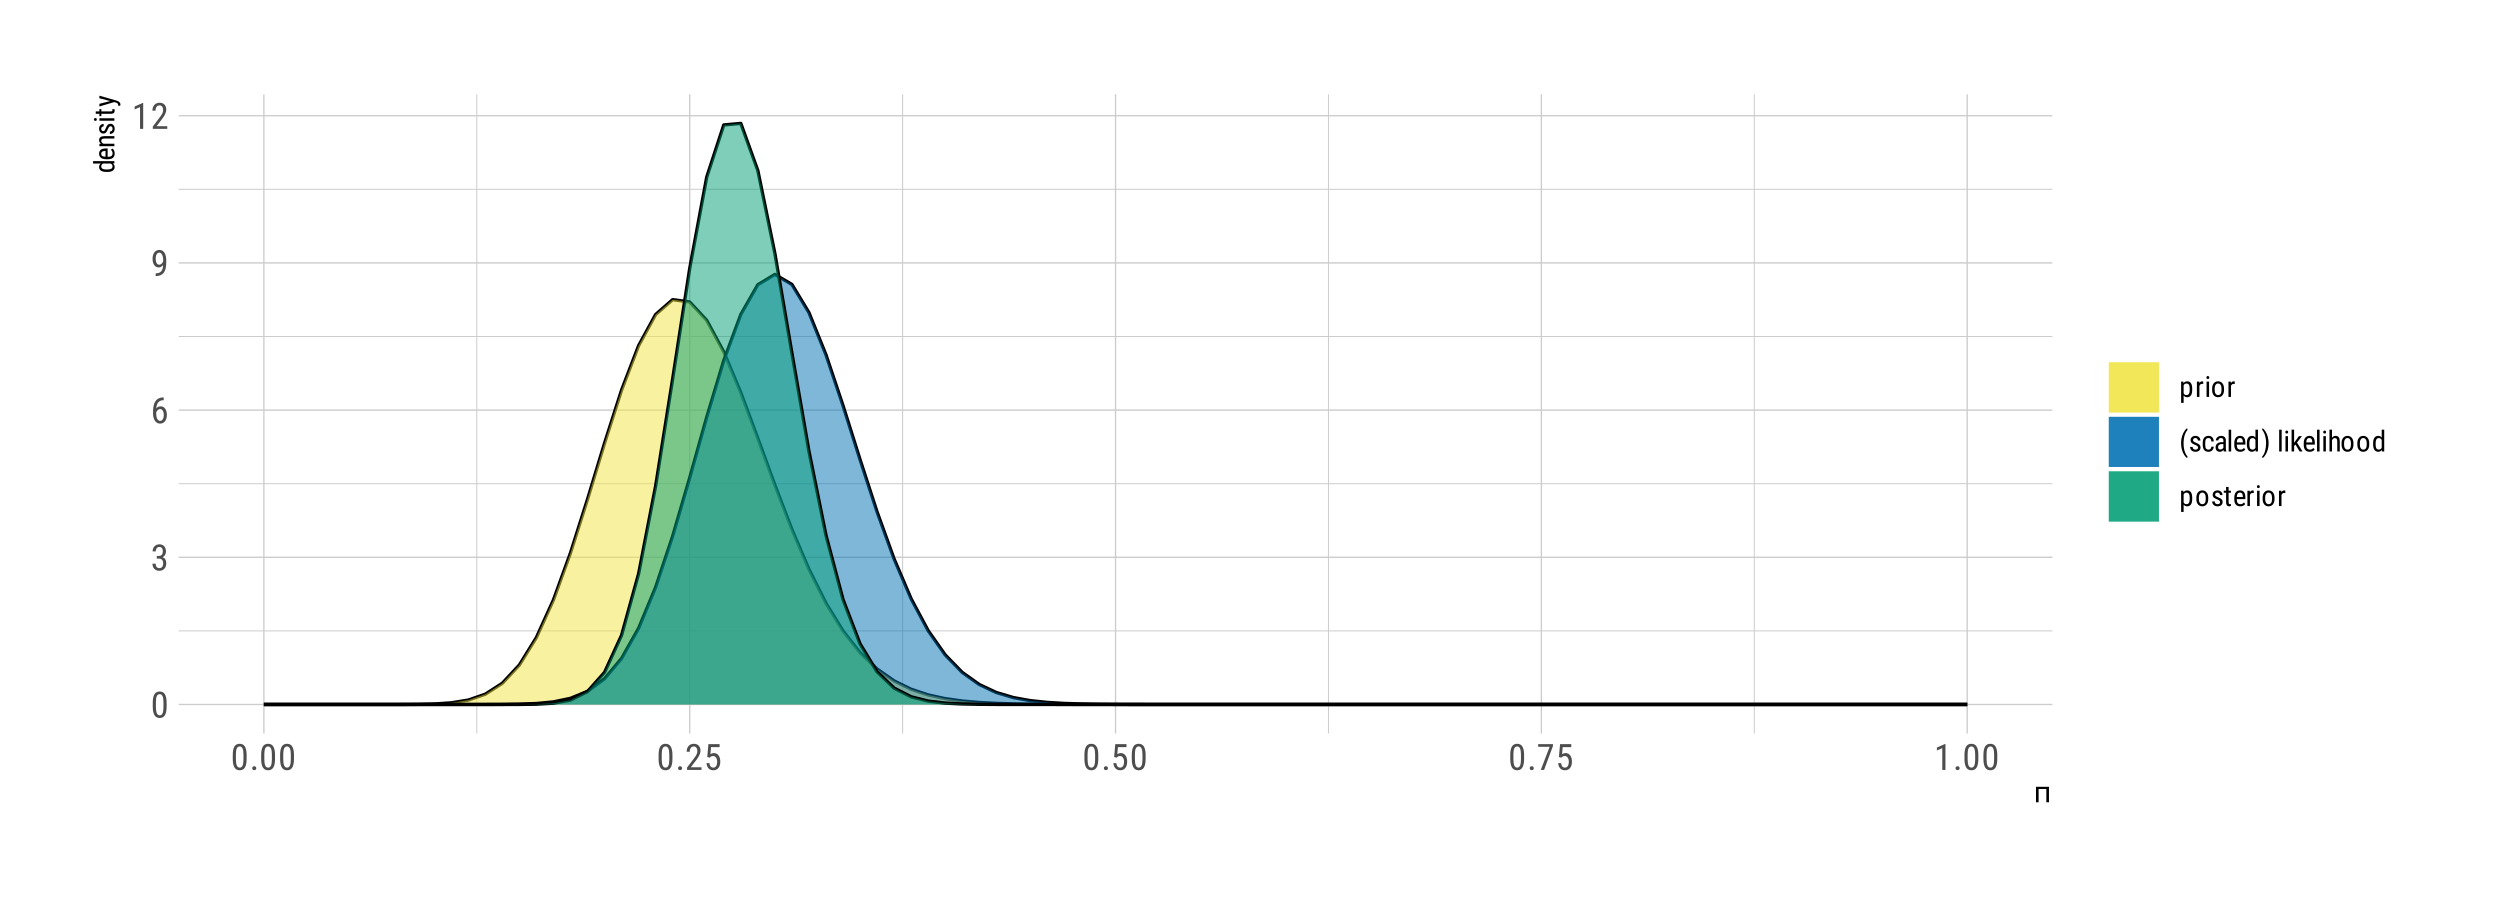 <?xml version="1.0" encoding="UTF-8"?>
<svg xmlns="http://www.w3.org/2000/svg" xmlns:xlink="http://www.w3.org/1999/xlink" width="792pt" height="288pt" viewBox="0 0 792 288" version="1.1">
<defs>
<g>
<symbol overflow="visible" id="glyph0-0">
<path style="stroke:none;" d="M 3.922 0 L 0.578 0 L 0.578 -8.172 L 3.922 -8.172 Z M 3.672 -0.484 L 3.672 -7.688 L 2.375 -4.094 Z M 0.844 -7.641 L 0.844 -0.531 L 2.109 -4.094 Z M 1.031 -0.297 L 3.453 -0.297 L 2.234 -3.703 Z M 2.234 -4.469 L 3.453 -7.875 L 1.031 -7.875 Z M 2.234 -4.469 "/>
</symbol>
<symbol overflow="visible" id="glyph0-1">
<path style="stroke:none;" d="M 5.031 -3.484 C 5.031 -2.273 4.852 -1.375 4.5 -0.781 C 4.145 -0.188 3.594 0.109 2.844 0.109 C 2.113 0.109 1.566 -0.176 1.203 -0.75 C 0.848 -1.32 0.66 -2.18 0.641 -3.328 L 0.641 -4.734 C 0.641 -5.93 0.816 -6.82 1.172 -7.406 C 1.523 -7.988 2.078 -8.281 2.828 -8.281 C 3.566 -8.281 4.113 -8 4.469 -7.438 C 4.82 -6.883 5.008 -6.047 5.031 -4.922 Z M 4.031 -4.906 C 4.031 -5.77 3.93 -6.406 3.734 -6.812 C 3.547 -7.227 3.242 -7.438 2.828 -7.438 C 2.422 -7.438 2.117 -7.234 1.922 -6.828 C 1.734 -6.43 1.641 -5.828 1.641 -5.016 L 1.641 -3.328 C 1.641 -2.461 1.738 -1.812 1.938 -1.375 C 2.133 -0.945 2.438 -0.734 2.844 -0.734 C 3.25 -0.734 3.547 -0.938 3.734 -1.344 C 3.922 -1.75 4.02 -2.375 4.031 -3.219 Z M 4.031 -4.906 "/>
</symbol>
<symbol overflow="visible" id="glyph0-2">
<path style="stroke:none;" d="M 1.922 -4.594 L 2.562 -4.594 C 2.969 -4.594 3.281 -4.719 3.5 -4.969 C 3.719 -5.219 3.828 -5.562 3.828 -6 C 3.828 -6.957 3.457 -7.438 2.719 -7.438 C 2.363 -7.438 2.082 -7.305 1.875 -7.047 C 1.676 -6.785 1.578 -6.445 1.578 -6.031 L 0.594 -6.031 C 0.594 -6.688 0.789 -7.223 1.188 -7.641 C 1.594 -8.066 2.102 -8.281 2.719 -8.281 C 3.363 -8.281 3.875 -8.078 4.25 -7.672 C 4.633 -7.273 4.828 -6.707 4.828 -5.969 C 4.828 -5.594 4.727 -5.238 4.531 -4.906 C 4.332 -4.582 4.078 -4.344 3.766 -4.188 C 4.535 -3.906 4.922 -3.27 4.922 -2.281 C 4.922 -1.551 4.719 -0.969 4.312 -0.531 C 3.906 -0.102 3.375 0.109 2.719 0.109 C 2.07 0.109 1.547 -0.094 1.141 -0.5 C 0.742 -0.914 0.547 -1.469 0.547 -2.156 L 1.547 -2.156 C 1.547 -1.719 1.648 -1.367 1.859 -1.109 C 2.066 -0.859 2.352 -0.734 2.719 -0.734 C 3.094 -0.734 3.391 -0.859 3.609 -1.109 C 3.828 -1.359 3.938 -1.738 3.938 -2.25 C 3.938 -3.25 3.461 -3.75 2.516 -3.75 L 1.922 -3.75 Z M 1.922 -4.594 "/>
</symbol>
<symbol overflow="visible" id="glyph0-3">
<path style="stroke:none;" d="M 4.109 -8.188 L 4.109 -7.297 L 3.953 -7.297 C 3.285 -7.285 2.766 -7.062 2.391 -6.625 C 2.023 -6.195 1.812 -5.547 1.75 -4.672 C 2.113 -5.129 2.578 -5.359 3.141 -5.359 C 3.742 -5.359 4.223 -5.109 4.578 -4.609 C 4.93 -4.117 5.109 -3.473 5.109 -2.672 C 5.109 -1.805 4.91 -1.125 4.516 -0.625 C 4.129 -0.133 3.609 0.109 2.953 0.109 C 2.285 0.109 1.75 -0.18 1.344 -0.766 C 0.938 -1.359 0.734 -2.141 0.734 -3.109 L 0.734 -3.516 C 0.734 -4.629 0.852 -5.52 1.094 -6.188 C 1.344 -6.852 1.703 -7.348 2.172 -7.672 C 2.648 -8.004 3.242 -8.176 3.953 -8.188 Z M 2.969 -4.5 C 2.707 -4.5 2.461 -4.395 2.234 -4.188 C 2.004 -3.977 1.836 -3.719 1.734 -3.406 L 1.734 -3 C 1.734 -2.332 1.848 -1.789 2.078 -1.375 C 2.316 -0.957 2.609 -0.75 2.953 -0.75 C 3.316 -0.75 3.602 -0.922 3.812 -1.266 C 4.031 -1.609 4.141 -2.055 4.141 -2.609 C 4.141 -3.172 4.031 -3.625 3.812 -3.969 C 3.602 -4.32 3.32 -4.5 2.969 -4.5 Z M 2.969 -4.5 "/>
</symbol>
<symbol overflow="visible" id="glyph0-4">
<path style="stroke:none;" d="M 3.922 -3.5 C 3.523 -2.988 3.062 -2.734 2.531 -2.734 C 1.938 -2.734 1.461 -2.984 1.109 -3.484 C 0.754 -3.984 0.578 -4.641 0.578 -5.453 C 0.578 -6.305 0.77 -6.988 1.156 -7.5 C 1.539 -8.02 2.066 -8.281 2.734 -8.281 C 3.422 -8.281 3.957 -7.984 4.344 -7.391 C 4.727 -6.797 4.922 -5.969 4.922 -4.906 L 4.922 -4.609 C 4.922 -3.703 4.852 -2.969 4.719 -2.406 C 4.582 -1.844 4.379 -1.391 4.109 -1.047 C 3.848 -0.703 3.508 -0.441 3.094 -0.266 C 2.688 -0.086 2.176 0 1.562 0 L 1.562 -0.875 L 1.734 -0.875 C 2.43 -0.883 2.961 -1.098 3.328 -1.516 C 3.691 -1.93 3.891 -2.594 3.922 -3.5 Z M 2.703 -3.594 C 2.941 -3.594 3.176 -3.691 3.406 -3.891 C 3.633 -4.086 3.812 -4.352 3.938 -4.688 L 3.938 -5.125 C 3.938 -5.801 3.816 -6.352 3.578 -6.781 C 3.348 -7.207 3.066 -7.422 2.734 -7.422 C 2.367 -7.422 2.082 -7.242 1.875 -6.891 C 1.664 -6.535 1.562 -6.078 1.562 -5.516 C 1.562 -4.953 1.66 -4.488 1.859 -4.125 C 2.066 -3.77 2.348 -3.594 2.703 -3.594 Z M 2.703 -3.594 "/>
</symbol>
<symbol overflow="visible" id="glyph0-5">
<path style="stroke:none;" d="M 3.609 0 L 2.609 0 L 2.609 -6.922 L 0.906 -6.156 L 0.906 -7.094 L 3.453 -8.219 L 3.609 -8.219 Z M 3.609 0 "/>
</symbol>
<symbol overflow="visible" id="glyph0-6">
<path style="stroke:none;" d="M 5.234 0 L 0.656 0 L 0.656 -0.75 L 2.984 -3.828 C 3.336 -4.305 3.582 -4.695 3.719 -5 C 3.852 -5.312 3.922 -5.633 3.922 -5.969 C 3.922 -6.406 3.816 -6.758 3.609 -7.031 C 3.41 -7.301 3.148 -7.438 2.828 -7.438 C 2.41 -7.438 2.086 -7.289 1.859 -7 C 1.629 -6.719 1.516 -6.305 1.516 -5.766 L 0.531 -5.766 C 0.531 -6.516 0.734 -7.117 1.141 -7.578 C 1.555 -8.047 2.117 -8.281 2.828 -8.281 C 3.473 -8.281 3.984 -8.082 4.359 -7.688 C 4.734 -7.289 4.922 -6.758 4.922 -6.094 C 4.922 -5.289 4.5 -4.336 3.656 -3.234 L 1.844 -0.844 L 5.234 -0.844 Z M 5.234 0 "/>
</symbol>
<symbol overflow="visible" id="glyph0-7">
<path style="stroke:none;" d="M 0.812 -0.547 C 0.812 -0.723 0.863 -0.867 0.969 -0.984 C 1.07 -1.109 1.227 -1.172 1.438 -1.172 C 1.656 -1.172 1.816 -1.109 1.922 -0.984 C 2.035 -0.867 2.094 -0.723 2.094 -0.547 C 2.094 -0.367 2.035 -0.223 1.922 -0.109 C 1.816 0.004 1.656 0.062 1.438 0.062 C 1.227 0.062 1.07 0.004 0.969 -0.109 C 0.863 -0.223 0.812 -0.367 0.812 -0.547 Z M 0.812 -0.547 "/>
</symbol>
<symbol overflow="visible" id="glyph0-8">
<path style="stroke:none;" d="M 1.062 -4.094 L 1.422 -8.172 L 4.969 -8.172 L 4.969 -7.219 L 2.25 -7.219 L 2.062 -4.984 C 2.395 -5.223 2.758 -5.344 3.156 -5.344 C 3.789 -5.344 4.285 -5.094 4.641 -4.594 C 5.004 -4.102 5.188 -3.441 5.188 -2.609 C 5.188 -1.766 4.988 -1.098 4.594 -0.609 C 4.207 -0.129 3.664 0.109 2.969 0.109 C 2.363 0.109 1.867 -0.086 1.484 -0.484 C 1.098 -0.891 0.875 -1.445 0.812 -2.156 L 1.75 -2.156 C 1.801 -1.688 1.93 -1.332 2.141 -1.094 C 2.359 -0.852 2.633 -0.734 2.969 -0.734 C 3.352 -0.734 3.656 -0.898 3.875 -1.234 C 4.094 -1.566 4.203 -2.02 4.203 -2.594 C 4.203 -3.125 4.082 -3.555 3.844 -3.891 C 3.613 -4.234 3.301 -4.406 2.906 -4.406 C 2.582 -4.406 2.316 -4.32 2.109 -4.156 L 1.859 -3.891 Z M 1.062 -4.094 "/>
</symbol>
<symbol overflow="visible" id="glyph0-9">
<path style="stroke:none;" d="M 5.172 -7.594 L 2.359 0 L 1.312 0 L 4.125 -7.328 L 0.484 -7.328 L 0.484 -8.172 L 5.172 -8.172 Z M 5.172 -7.594 "/>
</symbol>
<symbol overflow="visible" id="glyph1-0">
<path style="stroke:none;" d="M 1.125 0 L 1.125 -6.75 L 7.875 -6.75 L 7.875 0 Z M 1.688 -0.562 L 7.312 -0.562 L 7.312 -6.188 L 1.688 -6.188 Z M 1.688 -0.562 "/>
</symbol>
<symbol overflow="visible" id="glyph1-1">
<path style="stroke:none;" d="M 4.922 0 L 4.094 0 L 4.094 -4.203 L 1.641 -4.203 L 1.641 0 L 0.812 0 L 0.812 -4.906 L 4.922 -4.906 Z M 4.922 0 "/>
</symbol>
<symbol overflow="visible" id="glyph2-0">
<path style="stroke:none;" d="M 0 -3.078 L 0 -0.453 L -6.406 -0.453 L -6.406 -3.078 Z M -0.375 -2.875 L -6.016 -2.875 L -3.203 -1.859 Z M -5.984 -0.656 L -0.406 -0.656 L -3.203 -1.641 Z M -0.234 -0.797 L -0.234 -2.703 L -2.891 -1.75 Z M -3.5 -1.75 L -6.156 -2.703 L -6.156 -0.797 Z M -3.5 -1.75 "/>
</symbol>
<symbol overflow="visible" id="glyph2-1">
<path style="stroke:none;" d="M -2.594 -0.422 C -3.32 -0.422 -3.879 -0.555 -4.266 -0.828 C -4.648 -1.098 -4.844 -1.492 -4.844 -2.016 C -4.844 -2.461 -4.66 -2.816 -4.297 -3.078 L -6.75 -3.078 L -6.75 -3.844 L 0 -3.844 L 0 -3.141 L -0.516 -3.094 C -0.109 -2.844 0.094 -2.477 0.094 -2 C 0.094 -1.508 -0.098 -1.125 -0.484 -0.844 C -0.867 -0.562 -1.41 -0.422 -2.109 -0.422 Z M -2.156 -1.203 C -1.613 -1.203 -1.219 -1.281 -0.969 -1.438 C -0.719 -1.594 -0.594 -1.848 -0.594 -2.203 C -0.594 -2.586 -0.789 -2.879 -1.188 -3.078 L -3.578 -3.078 C -3.961 -2.867 -4.156 -2.578 -4.156 -2.203 C -4.156 -1.848 -4.031 -1.594 -3.781 -1.438 C -3.531 -1.281 -3.145 -1.203 -2.625 -1.203 Z M -2.156 -1.203 "/>
</symbol>
<symbol overflow="visible" id="glyph2-2">
<path style="stroke:none;" d="M 0.094 -2.281 C 0.094 -1.688 -0.082 -1.227 -0.438 -0.906 C -0.789 -0.594 -1.312 -0.438 -2 -0.438 L -2.578 -0.438 C -3.285 -0.438 -3.836 -0.586 -4.234 -0.891 C -4.641 -1.203 -4.844 -1.633 -4.844 -2.188 C -4.844 -2.75 -4.664 -3.164 -4.312 -3.438 C -3.957 -3.719 -3.406 -3.859 -2.656 -3.859 L -2.141 -3.859 L -2.141 -1.203 L -2.031 -1.203 C -1.52 -1.203 -1.148 -1.297 -0.922 -1.484 C -0.691 -1.68 -0.578 -1.961 -0.578 -2.328 C -0.578 -2.555 -0.617 -2.754 -0.703 -2.922 C -0.785 -3.098 -0.922 -3.266 -1.109 -3.422 L -0.625 -3.828 C -0.145 -3.484 0.094 -2.969 0.094 -2.281 Z M -4.172 -2.188 C -4.172 -1.863 -4.062 -1.625 -3.844 -1.469 C -3.625 -1.32 -3.281 -1.238 -2.812 -1.219 L -2.812 -3.078 L -2.922 -3.078 C -3.367 -3.055 -3.688 -2.973 -3.875 -2.828 C -4.07 -2.691 -4.172 -2.477 -4.172 -2.188 Z M -4.172 -2.188 "/>
</symbol>
<symbol overflow="visible" id="glyph2-3">
<path style="stroke:none;" d="M -4.75 -1.312 L -4.234 -1.344 C -4.641 -1.633 -4.844 -2.016 -4.844 -2.484 C -4.844 -3.328 -4.281 -3.754 -3.156 -3.766 L 0 -3.766 L 0 -3 L -3.125 -3 C -3.5 -3 -3.766 -2.938 -3.922 -2.812 C -4.078 -2.688 -4.156 -2.5 -4.156 -2.25 C -4.156 -2.051 -4.086 -1.875 -3.953 -1.719 C -3.828 -1.57 -3.66 -1.453 -3.453 -1.359 L 0 -1.359 L 0 -0.578 L -4.75 -0.578 Z M -4.75 -1.312 "/>
</symbol>
<symbol overflow="visible" id="glyph2-4">
<path style="stroke:none;" d="M -1.219 -2.891 C -1.383 -2.891 -1.523 -2.828 -1.641 -2.703 C -1.766 -2.578 -1.906 -2.332 -2.062 -1.969 C -2.238 -1.551 -2.391 -1.254 -2.516 -1.078 C -2.641 -0.91 -2.781 -0.785 -2.938 -0.703 C -3.094 -0.617 -3.281 -0.578 -3.5 -0.578 C -3.883 -0.578 -4.203 -0.719 -4.453 -1 C -4.711 -1.281 -4.844 -1.641 -4.844 -2.078 C -4.844 -2.547 -4.707 -2.922 -4.438 -3.203 C -4.164 -3.484 -3.82 -3.625 -3.406 -3.625 L -3.406 -2.844 C -3.613 -2.844 -3.789 -2.77 -3.938 -2.625 C -4.094 -2.488 -4.172 -2.305 -4.172 -2.078 C -4.172 -1.848 -4.109 -1.664 -3.984 -1.531 C -3.867 -1.406 -3.711 -1.344 -3.516 -1.344 C -3.359 -1.344 -3.234 -1.391 -3.141 -1.484 C -3.047 -1.586 -2.914 -1.82 -2.75 -2.188 C -2.531 -2.758 -2.312 -3.148 -2.094 -3.359 C -1.875 -3.566 -1.602 -3.672 -1.281 -3.672 C -0.863 -3.672 -0.531 -3.523 -0.281 -3.234 C -0.031 -2.953 0.094 -2.57 0.094 -2.094 C 0.094 -1.602 -0.047 -1.203 -0.328 -0.891 C -0.617 -0.586 -0.984 -0.438 -1.422 -0.438 L -1.422 -1.219 C -1.16 -1.227 -0.953 -1.305 -0.797 -1.453 C -0.648 -1.609 -0.578 -1.82 -0.578 -2.094 C -0.578 -2.352 -0.633 -2.551 -0.75 -2.688 C -0.863 -2.82 -1.02 -2.891 -1.219 -2.891 Z M -1.219 -2.891 "/>
</symbol>
<symbol overflow="visible" id="glyph2-5">
<path style="stroke:none;" d="M 0 -1.422 L 0 -0.641 L -4.75 -0.641 L -4.75 -1.422 Z M -6.016 -1.484 C -5.879 -1.484 -5.77 -1.445 -5.688 -1.375 C -5.602 -1.301 -5.562 -1.188 -5.562 -1.031 C -5.562 -0.883 -5.602 -0.773 -5.688 -0.703 C -5.77 -0.629 -5.879 -0.594 -6.016 -0.594 C -6.148 -0.594 -6.258 -0.629 -6.344 -0.703 C -6.438 -0.773 -6.484 -0.883 -6.484 -1.031 C -6.484 -1.176 -6.438 -1.285 -6.344 -1.359 C -6.25 -1.441 -6.141 -1.484 -6.016 -1.484 Z M -6.016 -1.484 "/>
</symbol>
<symbol overflow="visible" id="glyph2-6">
<path style="stroke:none;" d="M -5.906 -1.594 L -4.75 -1.594 L -4.75 -2.312 L -4.125 -2.312 L -4.125 -1.594 L -1.172 -1.594 C -0.984 -1.594 -0.844 -1.625 -0.75 -1.688 C -0.656 -1.75 -0.609 -1.859 -0.609 -2.016 C -0.609 -2.109 -0.625 -2.211 -0.656 -2.328 L 0 -2.312 C 0.062 -2.133 0.094 -1.953 0.094 -1.766 C 0.094 -1.461 -0.016 -1.227 -0.234 -1.062 C -0.461 -0.906 -0.773 -0.828 -1.172 -0.828 L -4.125 -0.828 L -4.125 -0.094 L -4.75 -0.094 L -4.75 -0.828 L -5.906 -0.828 Z M -5.906 -1.594 "/>
</symbol>
<symbol overflow="visible" id="glyph2-7">
<path style="stroke:none;" d="M -1.297 -1.875 L -4.75 -2.75 L -4.75 -3.578 L 0.672 -2.016 C 1.078 -1.898 1.383 -1.734 1.594 -1.516 C 1.812 -1.305 1.922 -1.066 1.922 -0.797 C 1.922 -0.691 1.895 -0.555 1.844 -0.391 L 1.188 -0.391 L 1.203 -0.562 C 1.203 -0.781 1.148 -0.953 1.047 -1.078 C 0.941 -1.211 0.758 -1.316 0.5 -1.391 L -0.047 -1.547 L -4.75 -0.156 L -4.75 -1 Z M -1.297 -1.875 "/>
</symbol>
<symbol overflow="visible" id="glyph3-0">
<path style="stroke:none;" d="M 3.141 0 L 0.469 0 L 0.469 -6.547 L 3.141 -6.547 Z M 2.938 -0.391 L 2.938 -6.156 L 1.906 -3.266 Z M 0.672 -6.109 L 0.672 -0.422 L 1.688 -3.266 Z M 0.828 -0.25 L 2.766 -0.25 L 1.797 -2.969 Z M 1.797 -3.578 L 2.766 -6.297 L 0.828 -6.297 Z M 1.797 -3.578 "/>
</symbol>
<symbol overflow="visible" id="glyph3-1">
<path style="stroke:none;" d="M 4.109 -2.203 C 4.109 -1.43 3.969 -0.852 3.688 -0.469 C 3.414 -0.094 3.023 0.094 2.516 0.094 C 2.023 0.094 1.648 -0.094 1.391 -0.469 L 1.391 1.875 L 0.594 1.875 L 0.594 -4.859 L 1.312 -4.859 L 1.359 -4.328 C 1.617 -4.742 2 -4.953 2.5 -4.953 C 3.031 -4.953 3.426 -4.766 3.688 -4.391 C 3.957 -4.023 4.098 -3.473 4.109 -2.734 Z M 3.312 -2.656 C 3.312 -3.195 3.227 -3.598 3.062 -3.859 C 2.895 -4.117 2.625 -4.25 2.25 -4.25 C 1.875 -4.25 1.586 -4.055 1.391 -3.672 L 1.391 -1.141 C 1.586 -0.773 1.879 -0.594 2.266 -0.594 C 2.617 -0.594 2.879 -0.719 3.047 -0.969 C 3.223 -1.227 3.312 -1.629 3.312 -2.172 Z M 3.312 -2.656 "/>
</symbol>
<symbol overflow="visible" id="glyph3-2">
<path style="stroke:none;" d="M 2.609 -4.109 C 2.492 -4.129 2.375 -4.141 2.25 -4.141 C 1.832 -4.141 1.547 -3.922 1.391 -3.484 L 1.391 0 L 0.594 0 L 0.594 -4.859 L 1.359 -4.859 L 1.375 -4.375 C 1.594 -4.758 1.895 -4.953 2.281 -4.953 C 2.406 -4.953 2.508 -4.93 2.594 -4.891 Z M 2.609 -4.109 "/>
</symbol>
<symbol overflow="visible" id="glyph3-3">
<path style="stroke:none;" d="M 1.453 0 L 0.656 0 L 0.656 -4.859 L 1.453 -4.859 Z M 1.516 -6.156 C 1.516 -6.02 1.477 -5.906 1.406 -5.812 C 1.332 -5.727 1.219 -5.688 1.062 -5.688 C 0.906 -5.688 0.789 -5.727 0.719 -5.812 C 0.645 -5.906 0.609 -6.02 0.609 -6.156 C 0.609 -6.289 0.645 -6.398 0.719 -6.484 C 0.789 -6.578 0.898 -6.625 1.047 -6.625 C 1.203 -6.625 1.316 -6.578 1.391 -6.484 C 1.473 -6.391 1.516 -6.281 1.516 -6.156 Z M 1.516 -6.156 "/>
</symbol>
<symbol overflow="visible" id="glyph3-4">
<path style="stroke:none;" d="M 0.422 -2.656 C 0.422 -3.363 0.594 -3.922 0.938 -4.328 C 1.281 -4.742 1.734 -4.953 2.297 -4.953 C 2.859 -4.953 3.312 -4.75 3.656 -4.344 C 4 -3.945 4.176 -3.398 4.188 -2.703 L 4.188 -2.203 C 4.188 -1.492 4.016 -0.93 3.672 -0.516 C 3.328 -0.109 2.875 0.094 2.312 0.094 C 1.75 0.094 1.297 -0.102 0.953 -0.5 C 0.609 -0.906 0.43 -1.445 0.422 -2.125 Z M 1.219 -2.203 C 1.219 -1.703 1.316 -1.305 1.516 -1.016 C 1.711 -0.734 1.977 -0.594 2.312 -0.594 C 3.008 -0.594 3.367 -1.098 3.391 -2.109 L 3.391 -2.656 C 3.391 -3.156 3.289 -3.547 3.094 -3.828 C 2.895 -4.117 2.629 -4.266 2.297 -4.266 C 1.973 -4.266 1.711 -4.117 1.516 -3.828 C 1.316 -3.547 1.219 -3.156 1.219 -2.656 Z M 1.219 -2.203 "/>
</symbol>
<symbol overflow="visible" id="glyph3-5">
<path style="stroke:none;" d="M 0.578 -2.656 C 0.578 -3.438 0.68 -4.172 0.891 -4.859 C 1.109 -5.555 1.41 -6.164 1.797 -6.688 C 2.035 -7 2.266 -7.234 2.484 -7.391 L 2.641 -6.828 C 2.285 -6.484 1.988 -5.961 1.75 -5.266 C 1.52 -4.578 1.395 -3.812 1.375 -2.969 L 1.375 -2.609 C 1.375 -1.547 1.52 -0.613 1.812 0.188 C 2.039 0.801 2.316 1.273 2.641 1.609 L 2.484 2.109 C 2.211 1.922 1.93 1.617 1.641 1.203 C 0.93 0.129 0.578 -1.156 0.578 -2.656 Z M 0.578 -2.656 "/>
</symbol>
<symbol overflow="visible" id="glyph3-6">
<path style="stroke:none;" d="M 2.953 -1.25 C 2.953 -1.414 2.891 -1.562 2.766 -1.688 C 2.641 -1.812 2.391 -1.953 2.016 -2.109 C 1.586 -2.285 1.285 -2.438 1.109 -2.562 C 0.93 -2.695 0.801 -2.844 0.719 -3 C 0.633 -3.156 0.594 -3.348 0.594 -3.578 C 0.594 -3.973 0.734 -4.301 1.016 -4.562 C 1.305 -4.82 1.676 -4.953 2.125 -4.953 C 2.602 -4.953 2.984 -4.812 3.266 -4.531 C 3.555 -4.258 3.703 -3.91 3.703 -3.484 L 2.906 -3.484 C 2.906 -3.703 2.832 -3.883 2.688 -4.031 C 2.539 -4.188 2.352 -4.266 2.125 -4.266 C 1.895 -4.266 1.711 -4.203 1.578 -4.078 C 1.441 -3.961 1.375 -3.801 1.375 -3.594 C 1.375 -3.438 1.422 -3.305 1.516 -3.203 C 1.617 -3.109 1.859 -2.977 2.234 -2.812 C 2.816 -2.582 3.211 -2.359 3.422 -2.141 C 3.641 -1.922 3.75 -1.641 3.75 -1.297 C 3.75 -0.879 3.602 -0.539 3.312 -0.281 C 3.02 -0.031 2.629 0.094 2.141 0.094 C 1.641 0.094 1.227 -0.051 0.906 -0.344 C 0.594 -0.633 0.438 -1.004 0.438 -1.453 L 1.25 -1.453 C 1.258 -1.18 1.336 -0.969 1.484 -0.812 C 1.641 -0.664 1.859 -0.594 2.141 -0.594 C 2.41 -0.594 2.613 -0.648 2.75 -0.766 C 2.883 -0.879 2.953 -1.039 2.953 -1.25 Z M 2.953 -1.25 "/>
</symbol>
<symbol overflow="visible" id="glyph3-7">
<path style="stroke:none;" d="M 2.281 -0.594 C 2.539 -0.594 2.75 -0.672 2.906 -0.828 C 3.07 -0.992 3.16 -1.227 3.172 -1.531 L 3.922 -1.531 C 3.91 -1.062 3.75 -0.672 3.438 -0.359 C 3.125 -0.055 2.738 0.094 2.281 0.094 C 1.676 0.094 1.219 -0.094 0.906 -0.469 C 0.594 -0.852 0.438 -1.422 0.438 -2.172 L 0.438 -2.703 C 0.438 -3.441 0.594 -4 0.906 -4.375 C 1.219 -4.758 1.676 -4.953 2.281 -4.953 C 2.781 -4.953 3.176 -4.797 3.469 -4.484 C 3.758 -4.172 3.91 -3.738 3.922 -3.188 L 3.172 -3.188 C 3.16 -3.551 3.078 -3.82 2.922 -4 C 2.766 -4.176 2.551 -4.266 2.281 -4.266 C 1.926 -4.266 1.66 -4.148 1.484 -3.922 C 1.316 -3.691 1.234 -3.312 1.234 -2.781 L 1.234 -2.156 C 1.234 -1.582 1.316 -1.176 1.484 -0.938 C 1.648 -0.707 1.914 -0.594 2.281 -0.594 Z M 2.281 -0.594 "/>
</symbol>
<symbol overflow="visible" id="glyph3-8">
<path style="stroke:none;" d="M 3.094 0 C 3.051 -0.102 3.02 -0.281 3 -0.531 C 2.719 -0.113 2.359 0.094 1.922 0.094 C 1.473 0.094 1.125 -0.031 0.875 -0.281 C 0.633 -0.531 0.516 -0.879 0.516 -1.328 C 0.516 -1.816 0.68 -2.207 1.016 -2.5 C 1.348 -2.789 1.805 -2.941 2.391 -2.953 L 2.984 -2.953 L 2.984 -3.469 C 2.984 -3.758 2.914 -3.961 2.781 -4.078 C 2.656 -4.203 2.461 -4.266 2.203 -4.266 C 1.961 -4.266 1.766 -4.191 1.609 -4.047 C 1.461 -3.91 1.391 -3.734 1.391 -3.516 L 0.594 -3.516 C 0.594 -3.766 0.664 -4 0.812 -4.219 C 0.957 -4.445 1.156 -4.625 1.406 -4.75 C 1.656 -4.883 1.93 -4.953 2.234 -4.953 C 2.734 -4.953 3.113 -4.828 3.375 -4.578 C 3.633 -4.328 3.766 -3.969 3.766 -3.5 L 3.766 -1.047 C 3.773 -0.672 3.828 -0.348 3.922 -0.078 L 3.922 0 Z M 2.031 -0.641 C 2.227 -0.641 2.414 -0.691 2.594 -0.797 C 2.77 -0.898 2.898 -1.035 2.984 -1.203 L 2.984 -2.359 L 2.531 -2.359 C 2.156 -2.348 1.859 -2.258 1.641 -2.094 C 1.422 -1.938 1.312 -1.711 1.312 -1.422 C 1.312 -1.141 1.363 -0.938 1.469 -0.812 C 1.582 -0.695 1.77 -0.641 2.031 -0.641 Z M 2.031 -0.641 "/>
</symbol>
<symbol overflow="visible" id="glyph3-9">
<path style="stroke:none;" d="M 1.453 0 L 0.656 0 L 0.656 -6.906 L 1.453 -6.906 Z M 1.453 0 "/>
</symbol>
<symbol overflow="visible" id="glyph3-10">
<path style="stroke:none;" d="M 2.328 0.094 C 1.723 0.094 1.258 -0.086 0.938 -0.453 C 0.613 -0.816 0.445 -1.348 0.438 -2.047 L 0.438 -2.625 C 0.438 -3.352 0.594 -3.922 0.906 -4.328 C 1.227 -4.742 1.676 -4.953 2.25 -4.953 C 2.812 -4.953 3.234 -4.77 3.516 -4.406 C 3.797 -4.039 3.941 -3.477 3.953 -2.719 L 3.953 -2.188 L 1.234 -2.188 L 1.234 -2.078 C 1.234 -1.555 1.332 -1.176 1.531 -0.938 C 1.727 -0.707 2.008 -0.594 2.375 -0.594 C 2.613 -0.594 2.82 -0.633 3 -0.719 C 3.176 -0.812 3.344 -0.953 3.5 -1.141 L 3.906 -0.641 C 3.562 -0.148 3.035 0.094 2.328 0.094 Z M 2.25 -4.266 C 1.914 -4.266 1.664 -4.148 1.5 -3.922 C 1.344 -3.703 1.254 -3.352 1.234 -2.875 L 3.156 -2.875 L 3.156 -2.984 C 3.133 -3.441 3.051 -3.77 2.906 -3.969 C 2.758 -4.164 2.539 -4.266 2.25 -4.266 Z M 2.25 -4.266 "/>
</symbol>
<symbol overflow="visible" id="glyph3-11">
<path style="stroke:none;" d="M 0.422 -2.656 C 0.422 -3.406 0.562 -3.973 0.844 -4.359 C 1.125 -4.754 1.523 -4.953 2.047 -4.953 C 2.516 -4.953 2.879 -4.766 3.141 -4.391 L 3.141 -6.906 L 3.938 -6.906 L 3.938 0 L 3.203 0 L 3.172 -0.516 C 2.91 -0.109 2.535 0.094 2.047 0.094 C 1.547 0.094 1.148 -0.098 0.859 -0.484 C 0.578 -0.879 0.43 -1.438 0.422 -2.156 Z M 1.219 -2.203 C 1.219 -1.648 1.297 -1.242 1.453 -0.984 C 1.617 -0.734 1.883 -0.609 2.25 -0.609 C 2.645 -0.609 2.941 -0.805 3.141 -1.203 L 3.141 -3.656 C 2.93 -4.051 2.641 -4.25 2.266 -4.25 C 1.898 -4.25 1.633 -4.117 1.469 -3.859 C 1.312 -3.609 1.227 -3.219 1.219 -2.688 Z M 1.219 -2.203 "/>
</symbol>
<symbol overflow="visible" id="glyph3-12">
<path style="stroke:none;" d="M 2.312 -2.609 C 2.312 -1.273 2.008 -0.094 1.406 0.938 C 1.082 1.488 0.75 1.879 0.406 2.109 L 0.25 1.609 C 0.625 1.242 0.926 0.691 1.156 -0.047 C 1.383 -0.797 1.504 -1.613 1.516 -2.5 L 1.516 -2.672 C 1.516 -3.805 1.328 -4.82 0.953 -5.719 C 0.742 -6.207 0.508 -6.594 0.25 -6.875 L 0.406 -7.391 C 0.727 -7.16 1.047 -6.797 1.359 -6.297 C 1.992 -5.254 2.312 -4.023 2.312 -2.609 Z M 2.312 -2.609 "/>
</symbol>
<symbol overflow="visible" id="glyph3-13">
<path style="stroke:none;" d=""/>
</symbol>
<symbol overflow="visible" id="glyph3-14">
<path style="stroke:none;" d="M 1.812 -2.219 L 1.391 -1.734 L 1.391 0 L 0.594 0 L 0.594 -6.906 L 1.391 -6.906 L 1.391 -2.766 L 2.906 -4.859 L 3.859 -4.859 L 2.312 -2.828 L 4.062 0 L 3.141 0 Z M 1.812 -2.219 "/>
</symbol>
<symbol overflow="visible" id="glyph3-15">
<path style="stroke:none;" d="M 1.391 -4.359 C 1.691 -4.754 2.078 -4.953 2.547 -4.953 C 3.41 -4.953 3.848 -4.379 3.859 -3.234 L 3.859 0 L 3.062 0 L 3.062 -3.188 C 3.062 -3.57 3 -3.844 2.875 -4 C 2.75 -4.164 2.555 -4.25 2.297 -4.25 C 2.098 -4.25 1.922 -4.18 1.766 -4.047 C 1.609 -3.91 1.484 -3.738 1.391 -3.531 L 1.391 0 L 0.594 0 L 0.594 -6.906 L 1.391 -6.906 Z M 1.391 -4.359 "/>
</symbol>
<symbol overflow="visible" id="glyph3-16">
<path style="stroke:none;" d="M 1.641 -6.047 L 1.641 -4.859 L 2.375 -4.859 L 2.375 -4.219 L 1.641 -4.219 L 1.641 -1.203 C 1.641 -1.016 1.672 -0.867 1.734 -0.766 C 1.797 -0.672 1.898 -0.625 2.047 -0.625 C 2.148 -0.625 2.258 -0.641 2.375 -0.672 L 2.359 0 C 2.18 0.062 2 0.094 1.812 0.094 C 1.5 0.094 1.258 -0.016 1.094 -0.234 C 0.926 -0.461 0.844 -0.785 0.844 -1.203 L 0.844 -4.219 L 0.109 -4.219 L 0.109 -4.859 L 0.844 -4.859 L 0.844 -6.047 Z M 1.641 -6.047 "/>
</symbol>
</g>
<clipPath id="clip1">
  <path d="M 56.617 199 L 650.191 199 L 650.191 201 L 56.617 201 Z M 56.617 199 "/>
</clipPath>
<clipPath id="clip2">
  <path d="M 56.617 153 L 650.191 153 L 650.191 154 L 56.617 154 Z M 56.617 153 "/>
</clipPath>
<clipPath id="clip3">
  <path d="M 56.617 106 L 650.191 106 L 650.191 107 L 56.617 107 Z M 56.617 106 "/>
</clipPath>
<clipPath id="clip4">
  <path d="M 56.617 59 L 650.191 59 L 650.191 61 L 56.617 61 Z M 56.617 59 "/>
</clipPath>
<clipPath id="clip5">
  <path d="M 150 29.887 L 152 29.887 L 152 232.383 L 150 232.383 Z M 150 29.887 "/>
</clipPath>
<clipPath id="clip6">
  <path d="M 285 29.887 L 287 29.887 L 287 232.383 L 285 232.383 Z M 285 29.887 "/>
</clipPath>
<clipPath id="clip7">
  <path d="M 420 29.887 L 422 29.887 L 422 232.383 L 420 232.383 Z M 420 29.887 "/>
</clipPath>
<clipPath id="clip8">
  <path d="M 555 29.887 L 556 29.887 L 556 232.383 L 555 232.383 Z M 555 29.887 "/>
</clipPath>
<clipPath id="clip9">
  <path d="M 56.617 222 L 650.191 222 L 650.191 224 L 56.617 224 Z M 56.617 222 "/>
</clipPath>
<clipPath id="clip10">
  <path d="M 56.617 176 L 650.191 176 L 650.191 177 L 56.617 177 Z M 56.617 176 "/>
</clipPath>
<clipPath id="clip11">
  <path d="M 56.617 129 L 650.191 129 L 650.191 131 L 56.617 131 Z M 56.617 129 "/>
</clipPath>
<clipPath id="clip12">
  <path d="M 56.617 83 L 650.191 83 L 650.191 84 L 56.617 84 Z M 56.617 83 "/>
</clipPath>
<clipPath id="clip13">
  <path d="M 56.617 36 L 650.191 36 L 650.191 37 L 56.617 37 Z M 56.617 36 "/>
</clipPath>
<clipPath id="clip14">
  <path d="M 83 29.887 L 84 29.887 L 84 232.383 L 83 232.383 Z M 83 29.887 "/>
</clipPath>
<clipPath id="clip15">
  <path d="M 218 29.887 L 219 29.887 L 219 232.383 L 218 232.383 Z M 218 29.887 "/>
</clipPath>
<clipPath id="clip16">
  <path d="M 353 29.887 L 354 29.887 L 354 232.383 L 353 232.383 Z M 353 29.887 "/>
</clipPath>
<clipPath id="clip17">
  <path d="M 488 29.887 L 489 29.887 L 489 232.383 L 488 232.383 Z M 488 29.887 "/>
</clipPath>
<clipPath id="clip18">
  <path d="M 622 29.887 L 624 29.887 L 624 232.383 L 622 232.383 Z M 622 29.887 "/>
</clipPath>
</defs>
<g id="surface2364">
<rect x="0" y="0" width="792" height="288" style="fill:rgb(100%,100%,100%);fill-opacity:1;stroke:none;"/>
<g clip-path="url(#clip1)" clip-rule="nonzero">
<path style="fill:none;stroke-width:0.32;stroke-linecap:butt;stroke-linejoin:round;stroke:rgb(80%,80%,80%);stroke-opacity:1;stroke-miterlimit:10;" d="M 56.617 199.863 L 650.191 199.863 "/>
</g>
<g clip-path="url(#clip2)" clip-rule="nonzero">
<path style="fill:none;stroke-width:0.32;stroke-linecap:butt;stroke-linejoin:round;stroke:rgb(80%,80%,80%);stroke-opacity:1;stroke-miterlimit:10;" d="M 56.617 153.234 L 650.191 153.234 "/>
</g>
<g clip-path="url(#clip3)" clip-rule="nonzero">
<path style="fill:none;stroke-width:0.32;stroke-linecap:butt;stroke-linejoin:round;stroke:rgb(80%,80%,80%);stroke-opacity:1;stroke-miterlimit:10;" d="M 56.617 106.605 L 650.191 106.605 "/>
</g>
<g clip-path="url(#clip4)" clip-rule="nonzero">
<path style="fill:none;stroke-width:0.32;stroke-linecap:butt;stroke-linejoin:round;stroke:rgb(80%,80%,80%);stroke-opacity:1;stroke-miterlimit:10;" d="M 56.617 59.973 L 650.191 59.973 "/>
</g>
<g clip-path="url(#clip5)" clip-rule="nonzero">
<path style="fill:none;stroke-width:0.32;stroke-linecap:butt;stroke-linejoin:round;stroke:rgb(80%,80%,80%);stroke-opacity:1;stroke-miterlimit:10;" d="M 151.047 232.383 L 151.047 29.887 "/>
</g>
<g clip-path="url(#clip6)" clip-rule="nonzero">
<path style="fill:none;stroke-width:0.32;stroke-linecap:butt;stroke-linejoin:round;stroke:rgb(80%,80%,80%);stroke-opacity:1;stroke-miterlimit:10;" d="M 285.953 232.383 L 285.953 29.887 "/>
</g>
<g clip-path="url(#clip7)" clip-rule="nonzero">
<path style="fill:none;stroke-width:0.32;stroke-linecap:butt;stroke-linejoin:round;stroke:rgb(80%,80%,80%);stroke-opacity:1;stroke-miterlimit:10;" d="M 420.855 232.383 L 420.855 29.887 "/>
</g>
<g clip-path="url(#clip8)" clip-rule="nonzero">
<path style="fill:none;stroke-width:0.32;stroke-linecap:butt;stroke-linejoin:round;stroke:rgb(80%,80%,80%);stroke-opacity:1;stroke-miterlimit:10;" d="M 555.758 232.383 L 555.758 29.887 "/>
</g>
<g clip-path="url(#clip9)" clip-rule="nonzero">
<path style="fill:none;stroke-width:0.427;stroke-linecap:butt;stroke-linejoin:round;stroke:rgb(80%,80%,80%);stroke-opacity:1;stroke-miterlimit:10;" d="M 56.617 223.18 L 650.191 223.18 "/>
</g>
<g clip-path="url(#clip10)" clip-rule="nonzero">
<path style="fill:none;stroke-width:0.427;stroke-linecap:butt;stroke-linejoin:round;stroke:rgb(80%,80%,80%);stroke-opacity:1;stroke-miterlimit:10;" d="M 56.617 176.551 L 650.191 176.551 "/>
</g>
<g clip-path="url(#clip11)" clip-rule="nonzero">
<path style="fill:none;stroke-width:0.427;stroke-linecap:butt;stroke-linejoin:round;stroke:rgb(80%,80%,80%);stroke-opacity:1;stroke-miterlimit:10;" d="M 56.617 129.918 L 650.191 129.918 "/>
</g>
<g clip-path="url(#clip12)" clip-rule="nonzero">
<path style="fill:none;stroke-width:0.427;stroke-linecap:butt;stroke-linejoin:round;stroke:rgb(80%,80%,80%);stroke-opacity:1;stroke-miterlimit:10;" d="M 56.617 83.289 L 650.191 83.289 "/>
</g>
<g clip-path="url(#clip13)" clip-rule="nonzero">
<path style="fill:none;stroke-width:0.427;stroke-linecap:butt;stroke-linejoin:round;stroke:rgb(80%,80%,80%);stroke-opacity:1;stroke-miterlimit:10;" d="M 56.617 36.66 L 650.191 36.66 "/>
</g>
<g clip-path="url(#clip14)" clip-rule="nonzero">
<path style="fill:none;stroke-width:0.427;stroke-linecap:butt;stroke-linejoin:round;stroke:rgb(80%,80%,80%);stroke-opacity:1;stroke-miterlimit:10;" d="M 83.598 232.383 L 83.598 29.887 "/>
</g>
<g clip-path="url(#clip15)" clip-rule="nonzero">
<path style="fill:none;stroke-width:0.427;stroke-linecap:butt;stroke-linejoin:round;stroke:rgb(80%,80%,80%);stroke-opacity:1;stroke-miterlimit:10;" d="M 218.5 232.383 L 218.5 29.887 "/>
</g>
<g clip-path="url(#clip16)" clip-rule="nonzero">
<path style="fill:none;stroke-width:0.427;stroke-linecap:butt;stroke-linejoin:round;stroke:rgb(80%,80%,80%);stroke-opacity:1;stroke-miterlimit:10;" d="M 353.402 232.383 L 353.402 29.887 "/>
</g>
<g clip-path="url(#clip17)" clip-rule="nonzero">
<path style="fill:none;stroke-width:0.427;stroke-linecap:butt;stroke-linejoin:round;stroke:rgb(80%,80%,80%);stroke-opacity:1;stroke-miterlimit:10;" d="M 488.305 232.383 L 488.305 29.887 "/>
</g>
<g clip-path="url(#clip18)" clip-rule="nonzero">
<path style="fill:none;stroke-width:0.427;stroke-linecap:butt;stroke-linejoin:round;stroke:rgb(80%,80%,80%);stroke-opacity:1;stroke-miterlimit:10;" d="M 623.207 232.383 L 623.207 29.887 "/>
</g>
<path style="fill:none;stroke-width:1.067;stroke-linecap:butt;stroke-linejoin:round;stroke:rgb(0%,0%,0%);stroke-opacity:1;stroke-miterlimit:10;" d="M 83.598 223.18 L 121.371 223.18 L 126.766 223.172 L 132.16 223.137 L 137.559 223.016 L 142.953 222.66 L 148.352 221.781 L 153.746 219.922 L 159.145 216.449 L 164.539 210.66 L 169.934 201.957 L 175.332 190.051 L 180.727 175.176 L 186.125 158.168 L 191.52 140.395 L 196.914 123.586 L 202.312 109.5 L 207.707 99.629 L 213.105 94.922 L 218.5 95.672 L 223.895 101.496 L 229.293 111.488 L 234.688 124.395 L 240.086 138.871 L 245.48 153.652 L 250.875 167.711 L 256.273 180.332 L 261.668 191.098 L 267.066 199.883 L 272.461 206.766 L 277.855 211.949 L 283.254 215.715 L 288.648 218.359 L 294.047 220.152 L 299.441 221.332 L 304.84 222.086 L 310.234 222.547 L 315.629 222.824 L 321.027 222.988 L 326.422 223.078 L 331.82 223.125 L 337.215 223.152 L 342.609 223.168 L 348.008 223.172 L 353.402 223.176 L 358.801 223.18 L 623.207 223.18 "/>
<path style=" stroke:none;fill-rule:nonzero;fill:rgb(94.118%,89.412%,25.882%);fill-opacity:0.502;" d="M 83.598 223.18 L 121.371 223.18 L 126.766 223.172 L 132.16 223.137 L 137.559 223.016 L 142.953 222.66 L 148.352 221.781 L 153.746 219.922 L 159.145 216.449 L 164.539 210.66 L 169.934 201.957 L 175.332 190.051 L 180.727 175.176 L 186.125 158.168 L 191.52 140.395 L 196.914 123.586 L 202.312 109.5 L 207.707 99.629 L 213.105 94.922 L 218.5 95.672 L 223.895 101.496 L 229.293 111.488 L 234.688 124.395 L 240.086 138.871 L 245.48 153.652 L 250.875 167.711 L 256.273 180.332 L 261.668 191.098 L 267.066 199.883 L 272.461 206.766 L 277.855 211.949 L 283.254 215.715 L 288.648 218.359 L 294.047 220.152 L 299.441 221.332 L 304.84 222.086 L 310.234 222.547 L 315.629 222.824 L 321.027 222.988 L 326.422 223.078 L 331.82 223.125 L 337.215 223.152 L 342.609 223.168 L 348.008 223.172 L 353.402 223.176 L 358.801 223.18 L 623.207 223.18 Z M 83.598 223.18 "/>
<path style="fill:none;stroke-width:1.067;stroke-linecap:butt;stroke-linejoin:round;stroke:rgb(0%,0%,0%);stroke-opacity:1;stroke-miterlimit:10;" d="M 83.598 223.18 L 148.352 223.18 L 153.746 223.172 L 159.145 223.148 L 164.539 223.078 L 169.934 222.871 L 175.332 222.359 L 180.727 221.234 L 186.125 219.008 L 191.52 215.031 L 196.914 208.582 L 202.312 199.02 L 207.707 186.027 L 213.105 169.836 L 218.5 151.352 L 223.895 132.141 L 229.293 114.207 L 234.688 99.637 L 240.086 90.188 L 245.48 86.941 L 250.875 90.105 L 256.273 99.035 L 261.668 112.398 L 267.066 128.5 L 272.461 145.594 L 277.855 162.16 L 283.254 177.078 L 288.648 189.703 L 294.047 199.801 L 299.441 207.469 L 304.84 213.02 L 310.234 216.852 L 315.629 219.387 L 321.027 220.988 L 326.422 221.961 L 331.82 222.527 L 337.215 222.844 L 342.609 223.012 L 348.008 223.102 L 353.402 223.145 L 358.801 223.164 L 364.195 223.172 L 369.59 223.176 L 374.988 223.18 L 623.207 223.18 "/>
<path style=" stroke:none;fill-rule:nonzero;fill:rgb(0%,44.314%,69.804%);fill-opacity:0.502;" d="M 83.598 223.18 L 148.352 223.18 L 153.746 223.172 L 159.145 223.148 L 164.539 223.078 L 169.934 222.871 L 175.332 222.359 L 180.727 221.234 L 186.125 219.008 L 191.52 215.031 L 196.914 208.582 L 202.312 199.02 L 207.707 186.027 L 213.105 169.836 L 218.5 151.352 L 223.895 132.141 L 229.293 114.207 L 234.688 99.637 L 240.086 90.188 L 245.48 86.941 L 250.875 90.105 L 256.273 99.035 L 261.668 112.398 L 267.066 128.5 L 272.461 145.594 L 277.855 162.16 L 283.254 177.078 L 288.648 189.703 L 294.047 199.801 L 299.441 207.469 L 304.84 213.02 L 310.234 216.852 L 315.629 219.387 L 321.027 220.988 L 326.422 221.961 L 331.82 222.527 L 337.215 222.844 L 342.609 223.012 L 348.008 223.102 L 353.402 223.145 L 358.801 223.164 L 364.195 223.172 L 369.59 223.176 L 374.988 223.18 L 623.207 223.18 Z M 83.598 223.18 "/>
<path style="fill:none;stroke-width:1.067;stroke-linecap:butt;stroke-linejoin:round;stroke:rgb(0%,0%,0%);stroke-opacity:1;stroke-miterlimit:10;" d="M 83.598 223.18 L 153.746 223.18 L 159.145 223.176 L 164.539 223.16 L 169.934 223.082 L 175.332 222.77 L 180.727 221.77 L 186.125 219.086 L 191.52 213.004 L 196.914 201.25 L 202.312 181.75 L 207.707 153.941 L 213.105 119.977 L 218.5 85.027 L 223.895 56.082 L 229.293 39.586 L 234.688 39.094 L 240.086 54.051 L 245.48 80.297 L 250.875 111.84 L 256.273 142.941 L 261.668 169.574 L 267.066 189.91 L 272.461 203.969 L 277.855 212.84 L 283.254 217.988 L 288.648 220.746 L 294.047 222.113 L 299.441 222.742 L 304.84 223.012 L 310.234 223.117 L 315.629 223.16 L 321.027 223.172 L 326.422 223.176 L 331.82 223.18 L 623.207 223.18 "/>
<path style=" stroke:none;fill-rule:nonzero;fill:rgb(0%,61.961%,45.49%);fill-opacity:0.502;" d="M 83.598 223.18 L 153.746 223.18 L 159.145 223.176 L 164.539 223.16 L 169.934 223.082 L 175.332 222.77 L 180.727 221.77 L 186.125 219.086 L 191.52 213.004 L 196.914 201.25 L 202.312 181.75 L 207.707 153.941 L 213.105 119.977 L 218.5 85.027 L 223.895 56.082 L 229.293 39.586 L 234.688 39.094 L 240.086 54.051 L 245.48 80.297 L 250.875 111.84 L 256.273 142.941 L 261.668 169.574 L 267.066 189.91 L 272.461 203.969 L 277.855 212.84 L 283.254 217.988 L 288.648 220.746 L 294.047 222.113 L 299.441 222.742 L 304.84 223.012 L 310.234 223.117 L 315.629 223.16 L 321.027 223.172 L 326.422 223.176 L 331.82 223.18 L 623.207 223.18 Z M 83.598 223.18 "/>
<g style="fill:rgb(30.196%,30.196%,30.196%);fill-opacity:1;">
  <use xlink:href="#glyph0-1" x="47.754" y="227.349"/>
</g>
<g style="fill:rgb(30.196%,30.196%,30.196%);fill-opacity:1;">
  <use xlink:href="#glyph0-2" x="47.754" y="180.72"/>
</g>
<g style="fill:rgb(30.196%,30.196%,30.196%);fill-opacity:1;">
  <use xlink:href="#glyph0-3" x="47.754" y="134.087"/>
</g>
<g style="fill:rgb(30.196%,30.196%,30.196%);fill-opacity:1;">
  <use xlink:href="#glyph0-4" x="47.754" y="87.458"/>
</g>
<g style="fill:rgb(30.196%,30.196%,30.196%);fill-opacity:1;">
  <use xlink:href="#glyph0-5" x="41.754" y="40.829"/>
  <use xlink:href="#glyph0-6" x="47.754" y="40.829"/>
</g>
<g style="fill:rgb(30.196%,30.196%,30.196%);fill-opacity:1;">
  <use xlink:href="#glyph0-1" x="73.098" y="243.915"/>
  <use xlink:href="#glyph0-7" x="79.098" y="243.915"/>
  <use xlink:href="#glyph0-1" x="82.098" y="243.915"/>
  <use xlink:href="#glyph0-1" x="88.098" y="243.915"/>
</g>
<g style="fill:rgb(30.196%,30.196%,30.196%);fill-opacity:1;">
  <use xlink:href="#glyph0-1" x="208" y="243.915"/>
  <use xlink:href="#glyph0-7" x="214" y="243.915"/>
  <use xlink:href="#glyph0-6" x="217" y="243.915"/>
  <use xlink:href="#glyph0-8" x="223" y="243.915"/>
</g>
<g style="fill:rgb(30.196%,30.196%,30.196%);fill-opacity:1;">
  <use xlink:href="#glyph0-1" x="342.902" y="243.915"/>
  <use xlink:href="#glyph0-7" x="348.902" y="243.915"/>
  <use xlink:href="#glyph0-8" x="351.902" y="243.915"/>
  <use xlink:href="#glyph0-1" x="357.902" y="243.915"/>
</g>
<g style="fill:rgb(30.196%,30.196%,30.196%);fill-opacity:1;">
  <use xlink:href="#glyph0-1" x="477.805" y="243.915"/>
  <use xlink:href="#glyph0-7" x="483.805" y="243.915"/>
  <use xlink:href="#glyph0-9" x="486.805" y="243.915"/>
  <use xlink:href="#glyph0-8" x="492.805" y="243.915"/>
</g>
<g style="fill:rgb(30.196%,30.196%,30.196%);fill-opacity:1;">
  <use xlink:href="#glyph0-5" x="612.707" y="243.915"/>
  <use xlink:href="#glyph0-7" x="618.707" y="243.915"/>
  <use xlink:href="#glyph0-1" x="621.707" y="243.915"/>
  <use xlink:href="#glyph0-1" x="627.707" y="243.915"/>
</g>
<g style="fill:rgb(0%,0%,0%);fill-opacity:1;">
  <use xlink:href="#glyph1-1" x="644.191" y="254.162"/>
</g>
<g style="fill:rgb(0%,0%,0%);fill-opacity:1;">
  <use xlink:href="#glyph2-1" x="36.236" y="54.887"/>
  <use xlink:href="#glyph2-2" x="36.236" y="50.887"/>
  <use xlink:href="#glyph2-3" x="36.236" y="46.887"/>
  <use xlink:href="#glyph2-4" x="36.236" y="42.887"/>
  <use xlink:href="#glyph2-5" x="36.236" y="38.887"/>
  <use xlink:href="#glyph2-6" x="36.236" y="36.887"/>
  <use xlink:href="#glyph2-7" x="36.236" y="33.887"/>
</g>
<path style=" stroke:none;fill-rule:nonzero;fill:rgb(94.118%,89.412%,25.882%);fill-opacity:0.502;" d="M 668.082 130.652 L 683.945 130.652 L 683.945 114.789 L 668.082 114.789 Z M 668.082 130.652 "/>
<path style=" stroke:none;fill-rule:nonzero;fill:rgb(94.118%,89.412%,25.882%);fill-opacity:0.502;" d="M 668.082 130.652 L 683.945 130.652 L 683.945 114.789 L 668.082 114.789 Z M 668.082 130.652 "/>
<path style=" stroke:none;fill-rule:nonzero;fill:rgb(94.118%,89.412%,25.882%);fill-opacity:0.502;" d="M 668.082 130.652 L 683.945 130.652 L 683.945 114.789 L 668.082 114.789 Z M 668.082 130.652 "/>
<path style=" stroke:none;fill-rule:nonzero;fill:rgb(0%,44.314%,69.804%);fill-opacity:0.502;" d="M 668.082 147.93 L 683.945 147.93 L 683.945 132.066 L 668.082 132.066 Z M 668.082 147.93 "/>
<path style=" stroke:none;fill-rule:nonzero;fill:rgb(0%,44.314%,69.804%);fill-opacity:0.502;" d="M 668.082 147.93 L 683.945 147.93 L 683.945 132.066 L 668.082 132.066 Z M 668.082 147.93 "/>
<path style=" stroke:none;fill-rule:nonzero;fill:rgb(0%,44.314%,69.804%);fill-opacity:0.502;" d="M 668.082 147.93 L 683.945 147.93 L 683.945 132.066 L 668.082 132.066 Z M 668.082 147.93 "/>
<path style=" stroke:none;fill-rule:nonzero;fill:rgb(0%,61.961%,45.49%);fill-opacity:0.502;" d="M 668.082 165.211 L 683.945 165.211 L 683.945 149.348 L 668.082 149.348 Z M 668.082 165.211 "/>
<path style=" stroke:none;fill-rule:nonzero;fill:rgb(0%,61.961%,45.49%);fill-opacity:0.502;" d="M 668.082 165.211 L 683.945 165.211 L 683.945 149.348 L 668.082 149.348 Z M 668.082 165.211 "/>
<path style=" stroke:none;fill-rule:nonzero;fill:rgb(0%,61.961%,45.49%);fill-opacity:0.502;" d="M 668.082 165.211 L 683.945 165.211 L 683.945 149.348 L 668.082 149.348 Z M 668.082 165.211 "/>
<g style="fill:rgb(0%,0%,0%);fill-opacity:1;">
  <use xlink:href="#glyph3-1" x="690.383" y="125.753"/>
  <use xlink:href="#glyph3-2" x="695.383" y="125.753"/>
  <use xlink:href="#glyph3-3" x="698.383" y="125.753"/>
  <use xlink:href="#glyph3-4" x="700.383" y="125.753"/>
  <use xlink:href="#glyph3-2" x="705.383" y="125.753"/>
</g>
<g style="fill:rgb(0%,0%,0%);fill-opacity:1;">
  <use xlink:href="#glyph3-5" x="690.383" y="143.034"/>
  <use xlink:href="#glyph3-6" x="693.383" y="143.034"/>
  <use xlink:href="#glyph3-7" x="697.383" y="143.034"/>
  <use xlink:href="#glyph3-8" x="701.383" y="143.034"/>
  <use xlink:href="#glyph3-9" x="705.383" y="143.034"/>
  <use xlink:href="#glyph3-10" x="707.383" y="143.034"/>
  <use xlink:href="#glyph3-11" x="711.383" y="143.034"/>
  <use xlink:href="#glyph3-12" x="716.383" y="143.034"/>
  <use xlink:href="#glyph3-13" x="719.383" y="143.034"/>
  <use xlink:href="#glyph3-9" x="721.383" y="143.034"/>
  <use xlink:href="#glyph3-3" x="723.383" y="143.034"/>
  <use xlink:href="#glyph3-14" x="725.383" y="143.034"/>
  <use xlink:href="#glyph3-10" x="729.383" y="143.034"/>
  <use xlink:href="#glyph3-9" x="733.383" y="143.034"/>
  <use xlink:href="#glyph3-3" x="735.383" y="143.034"/>
  <use xlink:href="#glyph3-15" x="737.383" y="143.034"/>
  <use xlink:href="#glyph3-4" x="741.383" y="143.034"/>
  <use xlink:href="#glyph3-4" x="746.383" y="143.034"/>
  <use xlink:href="#glyph3-11" x="751.383" y="143.034"/>
</g>
<g style="fill:rgb(0%,0%,0%);fill-opacity:1;">
  <use xlink:href="#glyph3-1" x="690.383" y="160.315"/>
  <use xlink:href="#glyph3-4" x="695.383" y="160.315"/>
  <use xlink:href="#glyph3-6" x="700.383" y="160.315"/>
  <use xlink:href="#glyph3-16" x="704.383" y="160.315"/>
  <use xlink:href="#glyph3-10" x="707.383" y="160.315"/>
  <use xlink:href="#glyph3-2" x="711.383" y="160.315"/>
  <use xlink:href="#glyph3-3" x="714.383" y="160.315"/>
  <use xlink:href="#glyph3-4" x="716.383" y="160.315"/>
  <use xlink:href="#glyph3-2" x="721.383" y="160.315"/>
</g>
</g>
</svg>
